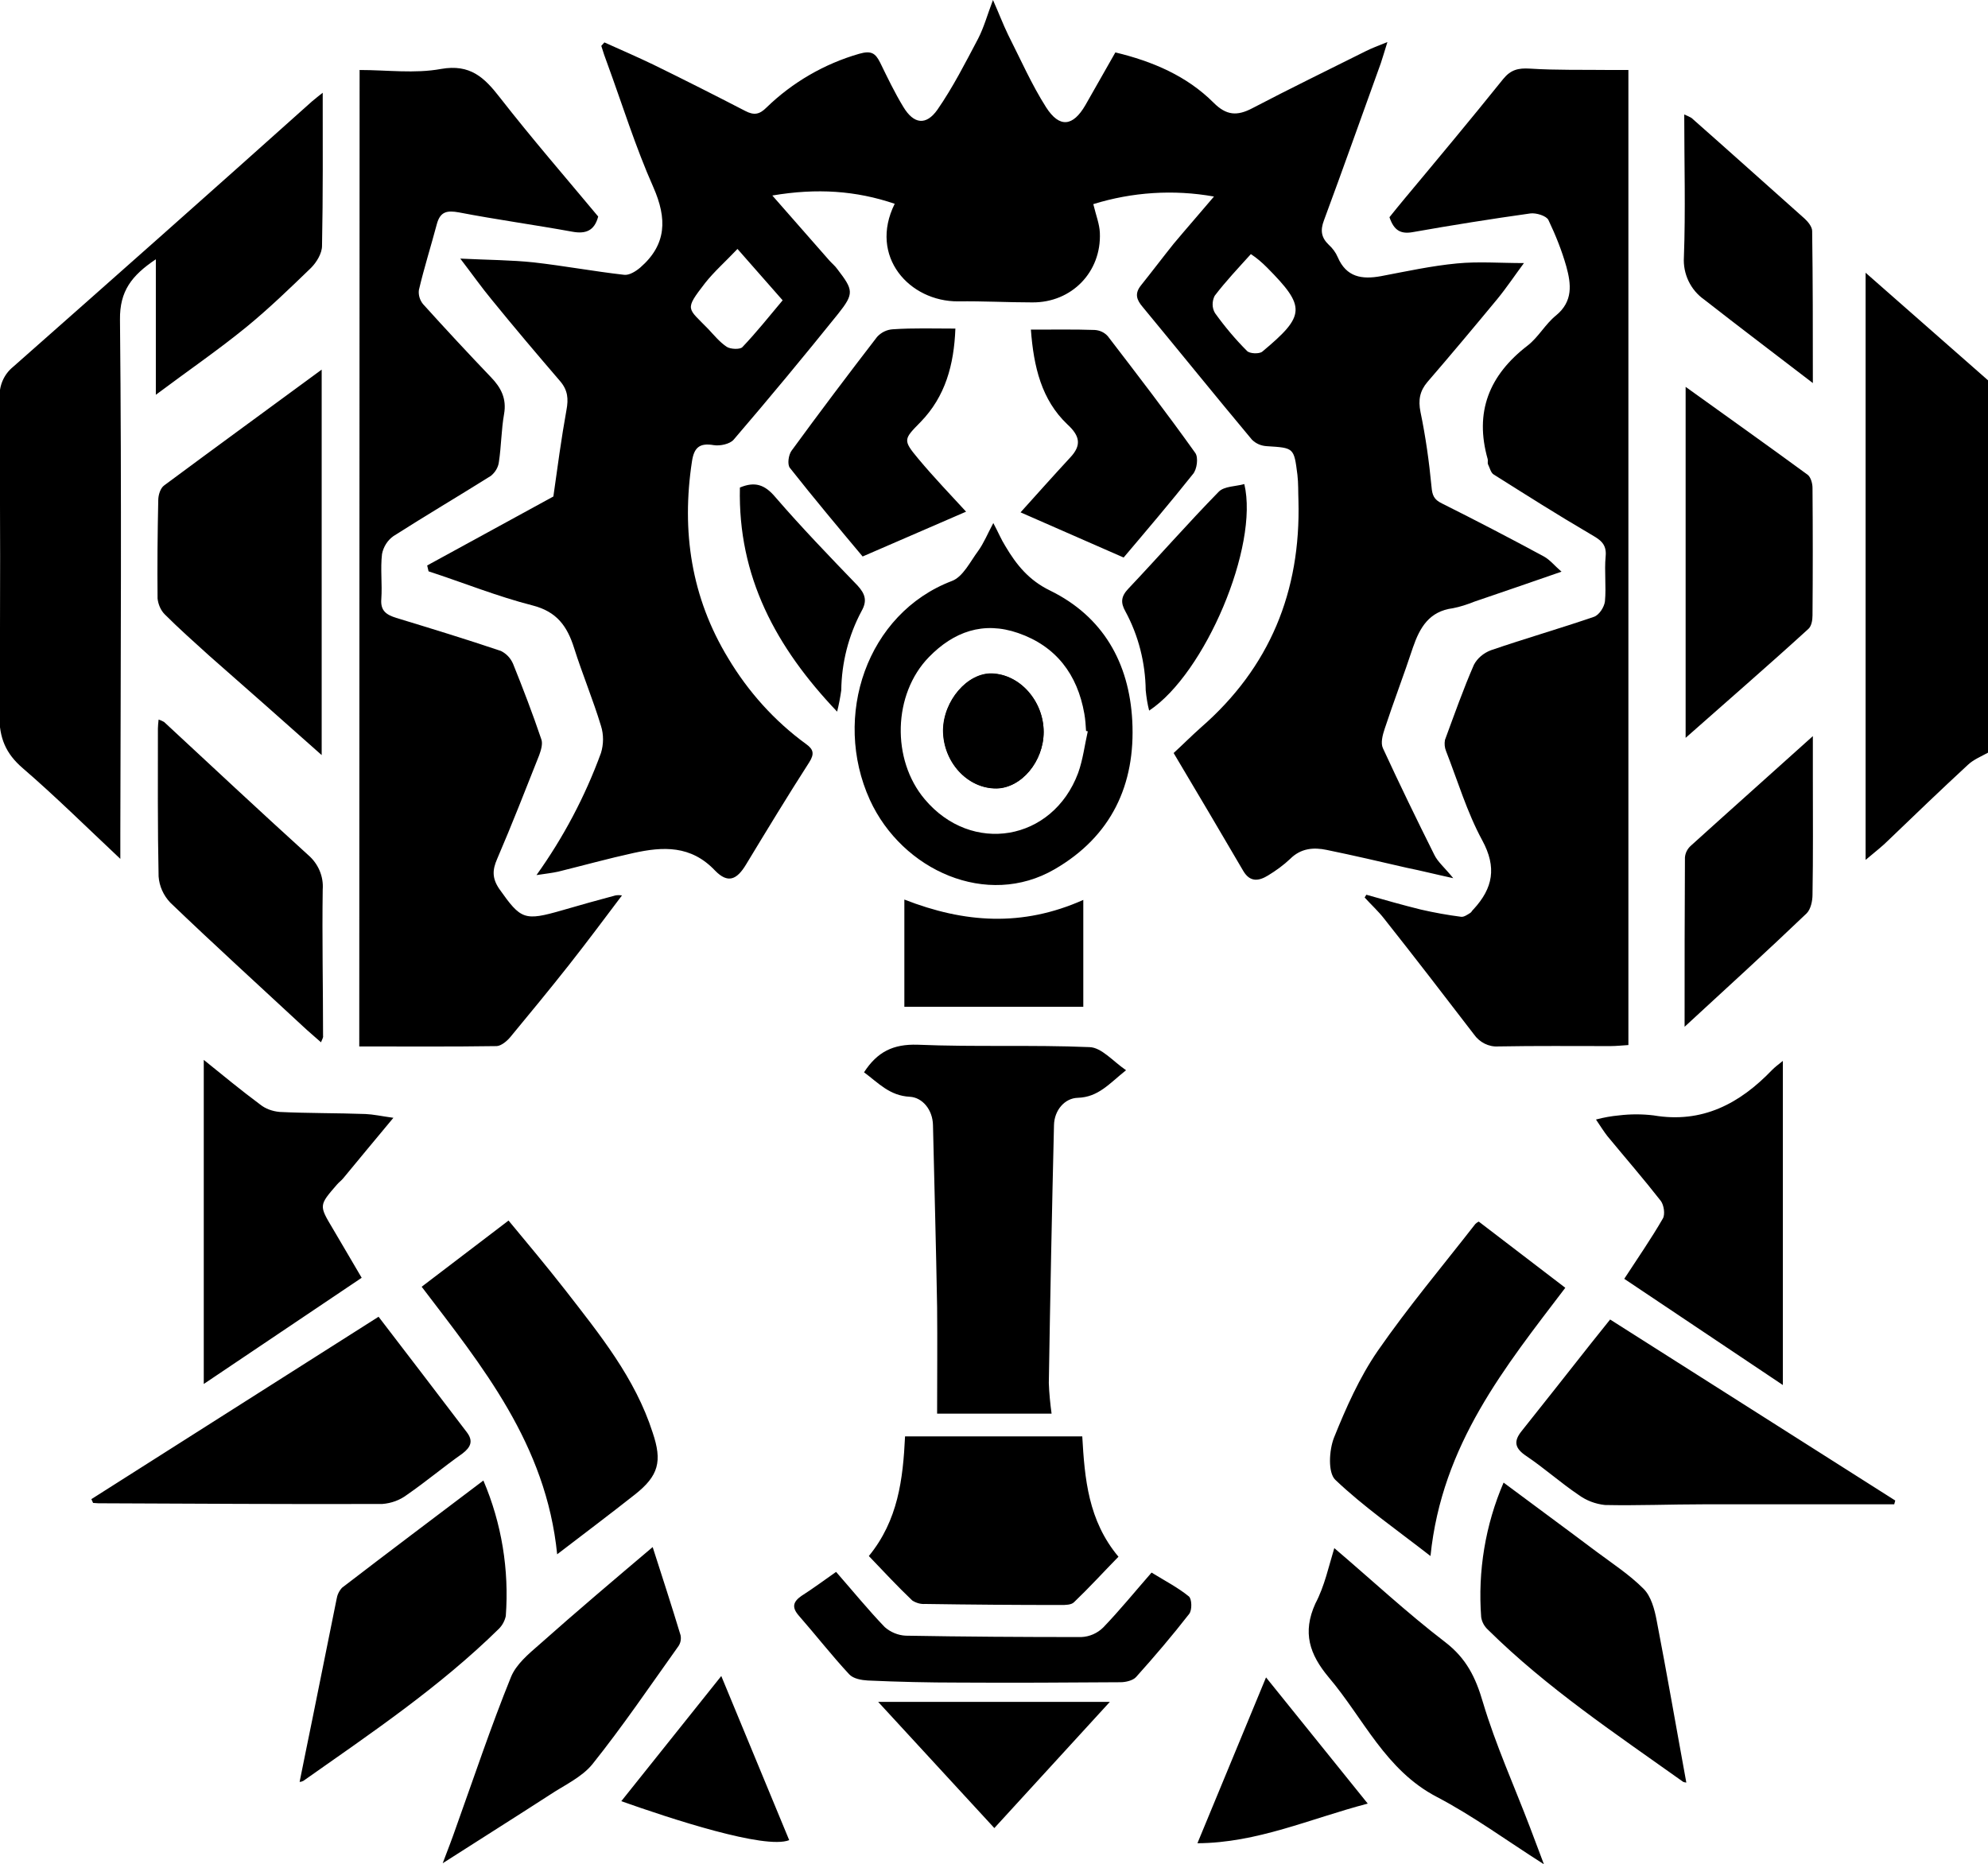 <svg xmlns="http://www.w3.org/2000/svg" fill="#000" viewBox="0 0 576.6 540.7">
    <path
        d="M576.6 218.3c-2 1.1-4.2 2-5.8 3.5-7.8 7.2-15.5 14.6-23.2 22-1.6 1.6-3.4 3-6.5 5.6V79.1l35.5 31.2v108zM123.9 164l36.6-20c1.2-8.5 2.3-16.8 3.8-25.1.6-3.2.4-5.7-1.8-8.3-6.7-7.8-13.4-15.7-19.9-23.7-2.9-3.5-5.5-7.2-9.1-11.9 8 .4 14.7.4 21.3 1.1 8.8 1 17.4 2.6 26.2 3.6 1.5.2 3.4-1 4.7-2.1 7.7-6.7 7.8-14.2 3.8-23.3-5.2-11.7-9-24-13.4-36-.6-1.6-1.2-3.3-1.7-5l.9-1c4.7 2.1 9.5 4.2 14.1 6.4 9 4.4 17.9 8.9 26.8 13.5 2.5 1.3 4.1 1 6.1-1 7.5-7.3 16.8-12.7 26.9-15.6 3.5-1 4.7-.2 6.1 2.6 2.1 4.3 4.2 8.7 6.7 12.8 3 5 6.6 5.5 9.9.8 4.5-6.5 8.1-13.6 11.8-20.6 1.7-3.3 2.7-7 4.3-11.2 1.7 3.8 2.9 7 4.4 10.1 3.6 7.1 6.8 14.4 11 21 3.9 6.1 7.8 5.6 11.4-.6l8.7-15.3c10.8 2.6 20.7 6.8 28.5 14.6 3.7 3.7 6.8 3.9 11.2 1.6 10.9-5.7 22-11.1 33-16.6 1.6-.8 3.2-1.4 6.2-2.6-.9 2.9-1.4 4.6-1.9 6.1-5.5 15.2-10.9 30.5-16.5 45.6-1.1 2.9-.8 5 1.4 7.1 1.1 1 2 2.2 2.6 3.6 2.5 5.8 7 6.5 12.5 5.5 7.4-1.4 14.7-3 22.1-3.7 6.2-.6 12.5-.1 19.4-.1-2.6 3.5-5 7.1-7.7 10.4-6.7 8.1-13.4 16.1-20.3 24.1-2.2 2.6-2.7 5.2-2 8.7 1.5 7.2 2.5 14.4 3.2 21.7.2 2.4.7 3.7 3 4.8 10 5 19.8 10.1 29.6 15.4 1.8 1 3.1 2.7 5.1 4.4-8.9 3.1-17.1 5.9-25.3 8.7-2 .8-4.1 1.5-6.2 1.9-6.9.9-9.6 5.6-11.6 11.4-2.6 7.9-5.6 15.7-8.2 23.6-.6 1.8-1.2 4.1-.5 5.6 4.8 10.4 9.8 20.7 14.9 30.9 1 2.1 3 3.7 5.5 6.8-5.5-1.2-9.4-2.2-13.4-3-7.8-1.8-15.5-3.6-23.3-5.2-3.8-.8-7.5-.5-10.6 2.6-1.9 1.8-4.1 3.4-6.4 4.8-2.6 1.6-5.2 2.1-7.2-1.3-6.6-11.3-13.3-22.6-20.2-34.2 2.4-2.2 5.1-4.9 7.9-7.4 20-17.4 29-39.5 28.3-65.8-.1-2.5 0-5-.3-7.5-1-7.9-1-7.8-8.9-8.3-1.6-.1-3.1-.7-4.3-1.9-10.7-12.8-21.2-25.8-31.7-38.5-1.7-2-2.4-3.8-.5-6.2 3.2-4 6.3-8.1 9.5-12.1 3.6-4.3 7.3-8.5 11.7-13.7-11.7-2.1-23.7-1.3-35 2.2.8 3.3 1.8 5.8 1.9 8.3.5 11.4-8.2 20.3-19.6 20.2-7.2 0-14.3-.4-21.5-.3-14.1.1-26-13-18.4-28.3-11.2-3.8-22.5-4.6-35.5-2.4l16.5 18.8c.8.9 1.7 1.6 2.4 2.6 4.6 6 4.9 7 .2 12.9-9.9 12.3-20 24.5-30.3 36.5-1.1 1.3-4 1.9-5.8 1.6-4.1-.7-5.7.7-6.3 4.7-3.1 20.3-.2 39.5 10.5 57.1 5.8 9.7 13.4 18.2 22.6 24.9 2.1 1.5 2.5 2.8.9 5.3-6.3 9.8-12.3 19.7-18.3 29.6-2.7 4.5-5.3 5.6-9 1.8-7-7.4-15.1-7-23.7-5.1-7.3 1.6-14.5 3.6-21.8 5.4-1.8.4-3.7.6-6.3 1 7.8-10.9 14.1-22.8 18.7-35.4.8-2.6.8-5.4 0-7.9-2.3-7.6-5.4-15-7.8-22.6-2-6.3-5-10.5-12-12.3-10.2-2.6-20.1-6.6-30.2-9.9l-.4-1.7zm90-91.8c-3.5 3.7-6.8 6.6-9.4 9.9-6.1 7.9-5.1 7.1.9 13.3 1.7 1.8 3.3 3.8 5.4 5.2 1.1.7 3.8.8 4.5.1 4-4.2 7.6-8.7 11.7-13.6l-13.1-14.9zm148.9 1.5c-3.7 4.1-7.3 7.9-10.5 12.1-.8 1.6-.8 3.5.1 5 2.8 3.9 5.9 7.6 9.3 11 .8.8 3.5.9 4.4.2 12.6-10.5 12.7-13 1.4-24.4-1.5-1.5-3-2.8-4.7-3.9z" />
    <path
        d="M104.3 20.3c8 0 16 1.1 23.6-.3 8.5-1.5 12.6 2.5 17.1 8.3 9.2 11.8 19 23.1 28.5 34.5-1.1 4.2-3.7 5.1-7.5 4.4-11-2-22-3.5-32.9-5.6-3.4-.6-5.4-.3-6.4 3.4-1.7 6.4-3.7 12.7-5.2 19.1-.2 1.5.3 3 1.2 4.1 6.5 7.2 13.1 14.3 19.7 21.2 2.9 3 4.6 6.2 3.8 10.7s-.8 9.3-1.5 13.9c-.2 1.6-1.1 3-2.3 4-9.4 5.9-18.9 11.5-28.3 17.5-1.7 1.2-2.9 3.1-3.3 5.2-.5 4.3.1 8.7-.2 13-.3 3.5 1.5 4.6 4.3 5.5 10.2 3.1 20.3 6.2 30.4 9.6 1.6.8 2.8 2.1 3.5 3.7 2.9 7.2 5.7 14.5 8.2 21.9.5 1.3-.1 3.2-.6 4.6-4 10.1-7.9 20.1-12.2 30.1-1.4 3.2-1.5 5.6.6 8.7 6.3 8.9 7.2 9.4 18.3 6.2 5.1-1.5 10.2-2.9 15.4-4.3.6-.1 1.2-.1 1.9 0-5.2 6.9-10.2 13.6-15.4 20.2-5.6 7.1-11.3 14-17 20.9-1 1.2-2.6 2.5-3.9 2.6-13.1.2-26.3.1-39.9.1l.1-283.2zm292 239.2c5.3 1.5 10.5 3 15.8 4.3 3.9.9 7.8 1.6 11.7 2.1.8.1 1.8-.6 2.6-1.1.4-.2.6-.8 1-1.1 5.6-6.1 6.8-12.1 2.5-20-4.4-8.1-7.1-17.2-10.5-25.9-.4-1-.5-2.1-.3-3.2 2.7-7.3 5.3-14.7 8.4-21.8 1-1.9 2.8-3.4 4.9-4.2 9.9-3.4 20-6.3 29.9-9.7 1.5-.5 3-2.8 3.2-4.5.4-4.3-.2-8.7.2-13 .4-3.9-1.9-5-4.6-6.6-9.4-5.5-18.7-11.4-27.9-17.2-.8-.5-1.1-1.9-1.6-2.9-.2-.4 0-1-.1-1.5-3.9-13.7.4-24.4 11.6-33 3.1-2.4 5.1-6.2 8.2-8.7 5-4.1 4.4-9.1 3-14.2-1.3-4.6-3.1-9.1-5.2-13.5-.6-1.2-3.5-2.1-5.2-1.9-11.4 1.6-22.7 3.4-34 5.4-3.7.7-5.6-.5-6.9-4.3 1.3-1.6 2.8-3.5 4.4-5.4 9.6-11.5 19.2-23 28.6-34.7 2.2-2.7 4.4-3.2 7.7-3 7.8.5 15.6.3 23.5.4h5.1v282.8c-1.7.1-3.5.3-5.2.3-10.8 0-21.7-.1-32.5.1-2.8.2-5.5-1.2-7.1-3.5-8.6-11.2-17.2-22.4-26-33.5-1.7-2.2-3.8-4.1-5.7-6.2l.5-.8zM93.6 26.9c0 14.9.1 29.7-.2 44.4 0 2.2-1.6 4.8-3.2 6.4-6.1 5.9-12.2 11.8-18.8 17.2-8.1 6.6-16.7 12.5-26.2 19.6V75.2c-7 4.7-10.5 9.2-10.4 17.5.5 49.7.2 99.3.1 149v7.4c-10-9.4-18.9-18.2-28.3-26.3-5-4.3-6.8-8.8-6.8-15.4.4-30.7.2-61.3.1-92-.2-3.5 1.2-6.8 3.9-9 29-25.6 57.9-51.2 86.7-77 1.2-1 2.2-1.8 3.1-2.5zm157 284.1c3.9-6 8.5-8.2 15.5-8 16.6.7 33.3 0 49.9.7 3.5.1 6.8 4.1 10.6 6.7-4.9 3.9-8 7.8-14 8-3.8.1-6.8 3.6-6.9 7.9-.6 24.9-1.1 49.9-1.5 74.8.1 3 .4 5.9.8 8.9h-33.2c0-10.5.1-20.7 0-30.9-.3-17.6-.8-35.2-1.2-52.8-.1-4.5-3.1-8-6.7-8.2-5.9-.3-9.1-4-13.3-7.1z" />
    <path
        d="M93.3 107.2V219c-11.1-9.9-21.9-19.4-32.7-28.9-4.3-3.9-8.7-7.8-12.8-11.9-1.2-1.2-1.9-2.9-2.1-4.6-.1-9.5 0-19 .2-28.5 0-1.5.6-3.5 1.7-4.3 15.1-11.2 30.2-22.2 45.7-33.6zm194.8 44.5c1.4 2.6 2.3 4.8 3.5 6.7 3.2 5.4 6.8 9.9 13 12.9 15.3 7.5 22.9 20.9 23.8 37.7 1 18.6-6.1 33.6-22.5 43.1-19.6 11.4-44.2.4-53.6-20.1-11-24.2-.9-54.1 23.8-63.5 3.2-1.2 5.3-5.6 7.6-8.7 1.6-2.2 2.7-4.9 4.4-8.1zm27.4 60.4-.5-.1c-.1-1.7-.2-3.3-.5-5-2-11.4-8.2-19.6-19.2-23.4-10.1-3.5-18.7-.4-25.9 7-10.4 10.7-10.9 29.7-1.2 41.2 13.6 16.2 37.1 12.2 44.5-7.6 1.4-3.9 1.9-8.1 2.8-12.1zm-289 222.7 83.3-52.9c8.5 11.1 17.1 22.3 25.6 33.5 1.9 2.5 1.2 4.3-1.3 6.2-5.4 3.8-10.5 8.1-16 11.9-2.1 1.6-4.6 2.5-7.2 2.7-27.5.1-55-.1-82.4-.2-.5 0-1-.1-1.5-.1l-.5-1.1zm522.9 1.5H494c-9.5 0-19 .4-28.5.2-2.8-.3-5.4-1.3-7.6-2.9-5.2-3.5-10-7.8-15.2-11.3-3.3-2.2-3.8-4.2-1.4-7.2 6.7-8.4 13.4-16.9 20.1-25.4l5.6-7 82.7 52.5-.3 1.1zm-134.5 15c-9.9-7.7-19.4-14.3-27.6-22.1-2.2-2.1-1.8-8.6-.4-12.2 3.5-8.7 7.4-17.5 12.7-25.2 8.8-12.7 18.8-24.6 28.3-36.8.3-.3.6-.5 1-.7 8.4 6.4 16.6 12.7 25.1 19.2-17.4 22.9-35.8 45.4-39.1 77.8zm-292.6-78.1 25.2-19.2c5.4 6.5 11 13.2 16.4 20.1 10 12.9 20.3 25.5 25.4 41.4 2.8 8.3 1.8 12.5-5.2 18-7.1 5.6-14.4 11.1-22.5 17.3-3.2-32-21.8-54.6-39.3-77.6zm-63.2-65.8c5.7 4.6 10.9 8.9 16.3 12.9 1.6 1.3 3.6 2 5.7 2.2 8.3.4 16.6.3 24.9.6 2.3.1 4.5.6 8.1 1.1-5.4 6.5-10 12-14.6 17.6-.5.6-1.2 1.1-1.8 1.8-5.2 6-5.2 6-1.2 12.7 2.7 4.5 5.3 9.1 8.4 14.3l-45.8 30.8v-94zm403.8 17.3c2.2-.6 4.5-1 6.7-1.2 3.3-.4 6.7-.4 10 0 14.1 2.4 25-3.4 34.4-13.2.8-.8 1.7-1.5 3.1-2.6v94l-46-30.8c3.9-6 7.8-11.6 11.2-17.5.7-1.2.3-3.9-.6-5.1-5-6.4-10.3-12.5-15.5-18.8-1-1.3-1.9-2.7-3.3-4.8zm-200.4 91.9h51.4c.7 12.2 1.7 24.4 10.5 34.9-4.4 4.5-8.5 9-12.9 13.2-.8.8-2.5.8-3.8.8-13.1 0-26.3-.1-39.4-.3-1.3.1-2.6-.3-3.7-1-4.3-4.1-8.4-8.5-12.6-12.9 8.5-10.4 9.9-22.3 10.5-34.7zM488.9 214V112.2c12.1 8.7 23.8 17 35.4 25.5.9.7 1.4 2.5 1.4 3.8.1 12.3.1 24.7 0 37 0 1.4-.3 3.2-1.3 4-11.5 10.5-23.3 20.7-35.5 31.5zm.2 303c-.3 0-.6-.1-.9-.2-19.5-13.9-39.5-27.2-56.6-44.1-1.1-1-1.8-2.3-2-3.7-1-13.3 1.2-26.7 6.5-39 9.1 6.8 18 13.3 26.9 20 4.7 3.5 9.6 6.7 13.7 10.8 2.2 2.2 3.2 6 3.8 9.2 3 15.5 5.7 31.2 8.6 47zm-348.9-87.6c5.3 12.4 7.5 25.9 6.5 39.3-.3 1.4-1 2.7-2 3.7-17.2 16.9-37.1 30.3-56.7 44.1-.4.2-.7.3-1.1.3 1.3-6.3 2.5-12.5 3.8-18.7l6.9-34.2c.2-1.3.7-2.4 1.6-3.4 13.4-10.3 27-20.5 41-31.1zM387 449c10.8 9.2 21.1 18.8 32.2 27.3 6.1 4.7 8.8 10.2 10.9 17.4 3.7 12.4 9.1 24.3 13.7 36.4 1.2 3.2 2.4 6.4 4 10.6-11-7-20.5-14-31-19.5-15-7.8-21.3-22.8-31.4-34.7-5.6-6.7-7.7-13-3.9-21.4 2.7-5.1 3.9-10.9 5.5-16.1zm-197.7-.3c2.7 8.4 5.5 17 8.1 25.6.2 1.1 0 2.2-.6 3.1-8.2 11.5-16.2 23.3-25 34.3-3.1 3.8-8.2 6.1-12.4 8.9-9.9 6.4-19.9 12.7-31 19.8 1.6-4.2 2.8-7.3 3.9-10.5 5.2-14.5 10.1-29.2 15.9-43.5 1.5-3.7 5.1-6.7 8.2-9.4 10.8-9.6 21.8-18.9 32.9-28.3zM93.1 302.3c-1.9-1.7-3.6-3.1-5.3-4.7C75 285.7 62 273.9 49.4 261.8c-2-2.1-3.2-4.8-3.4-7.6-.3-14.3-.2-28.6-.2-42.9 0-.8.1-1.5.2-2.6.6.2 1.1.4 1.6.7 13.9 12.9 27.8 25.9 41.8 38.6 2.9 2.5 4.5 6.2 4.2 10-.2 14.1.1 28.3.1 42.4.1.5-.2.9-.6 1.9zM299 95.6c6.9 0 12.7-.1 18.5.1 1.5.1 2.8.7 3.8 1.8 8.6 11.2 17.2 22.4 25.4 33.9.9 1.3.5 4.7-.7 6.1-6.6 8.3-13.5 16.4-20.1 24.2L296 148.6c4.6-5.1 9.5-10.6 14.4-15.9 3.3-3.5 2.9-6.2-.8-9.6-7.5-7.1-9.8-16.7-10.6-27.5zm-21.9-.3c-.4 10.5-2.9 19.7-10.1 27.1-4.9 5-5.2 5.2-.7 10.6 4.5 5.4 9.5 10.6 13.9 15.4l-30 13c-6.7-8-14-16.7-21.1-25.7-.8-1-.4-3.8.5-5 8.1-11.1 16.4-22.1 24.8-33 1.2-1.3 2.8-2.1 4.6-2.2 5.9-.4 11.7-.2 18.1-.2zm211.5 202.5c0-17.3 0-33.2.1-49.1.1-1.3.7-2.5 1.7-3.4 11.6-10.5 23.2-20.8 35.4-31.8v12c0 11.3.1 22.7-.1 34 0 1.8-.5 4.2-1.7 5.4-11.3 10.8-22.9 21.4-35.4 32.9zM242.5 455.9c4.9 5.6 9.3 11 14.1 16 1.7 1.5 3.9 2.4 6.1 2.5 17 .3 33.9.4 50.9.4 2.4-.1 4.7-1.1 6.4-2.8 4.8-5 9.2-10.4 14-15.9 3.9 2.4 7.6 4.3 10.8 6.9.9.7 1 4 .1 5.1-4.9 6.3-10.1 12.4-15.4 18.3-.9 1-3 1.5-4.5 1.5-15.6.1-31.3.2-46.9.1-8.8 0-17.6-.2-26.4-.6-1.8-.1-4.2-.5-5.4-1.8-5.1-5.5-9.7-11.4-14.6-17-2.1-2.4-1.7-4 .7-5.7 3.3-2.1 6.4-4.4 10.1-7zm283.3-344.8c-11.2-8.6-21.4-16.3-31.5-24.2-4-2.8-6.2-7.5-5.9-12.3.5-13.6.1-27.2.1-41.4.7.3 1.4.6 2.1 1 11 9.7 21.9 19.5 32.8 29.2 1 .9 2.2 2.4 2.2 3.6.2 14.3.2 28.6.2 44.1zM314.2 292h-51.9v-31.1c17.4 6.8 34.2 8 51.9.1v31zm-59.5 201.6h67.2l-33.5 36.6-33.7-36.6zm-11.9-287.2c-17.8-18.7-28.8-39.2-28.2-65 4.3-1.8 7.2-.9 10.3 2.8 7.6 8.8 15.7 17.2 23.8 25.6 2.2 2.4 2.9 4.4 1.2 7.4-3.8 7.1-5.8 15-5.9 23-.3 2.1-.7 4.2-1.2 6.2zm90.5-.3c-.5-1.9-.8-3.9-1-5.9-.1-8-2.1-15.9-5.9-22.9-1.4-2.5-1.3-4.3.9-6.6 8.8-9.3 17.2-18.9 26.2-28.1 1.6-1.6 4.9-1.5 7.4-2.2 4.3 18-11.4 55-27.6 65.7zm63.4 317c-16.8 4.4-32 11.4-49.4 11.5l19.9-48.1 29.5 36.6zm-187.5-37 19.7 47.6c-7 2.8-34.6-6.3-48.7-11.3l29-36.3z" />
    <path
        d="M302.7 212.3c0-8.9-6.9-16.7-15-17-7.1-.2-14.1 7.9-14.2 16.5 0 9.2 7.1 17 15.5 16.8 7.3 0 13.7-7.8 13.7-16.3z" />
    <path
        d="M302.7 212.3c0 8.5-6.5 16.2-13.6 16.4-8.4.1-15.5-7.7-15.5-16.8 0-8.6 7-16.8 14.2-16.5 8.1.2 14.9 8 14.9 16.9z" />
</svg>
